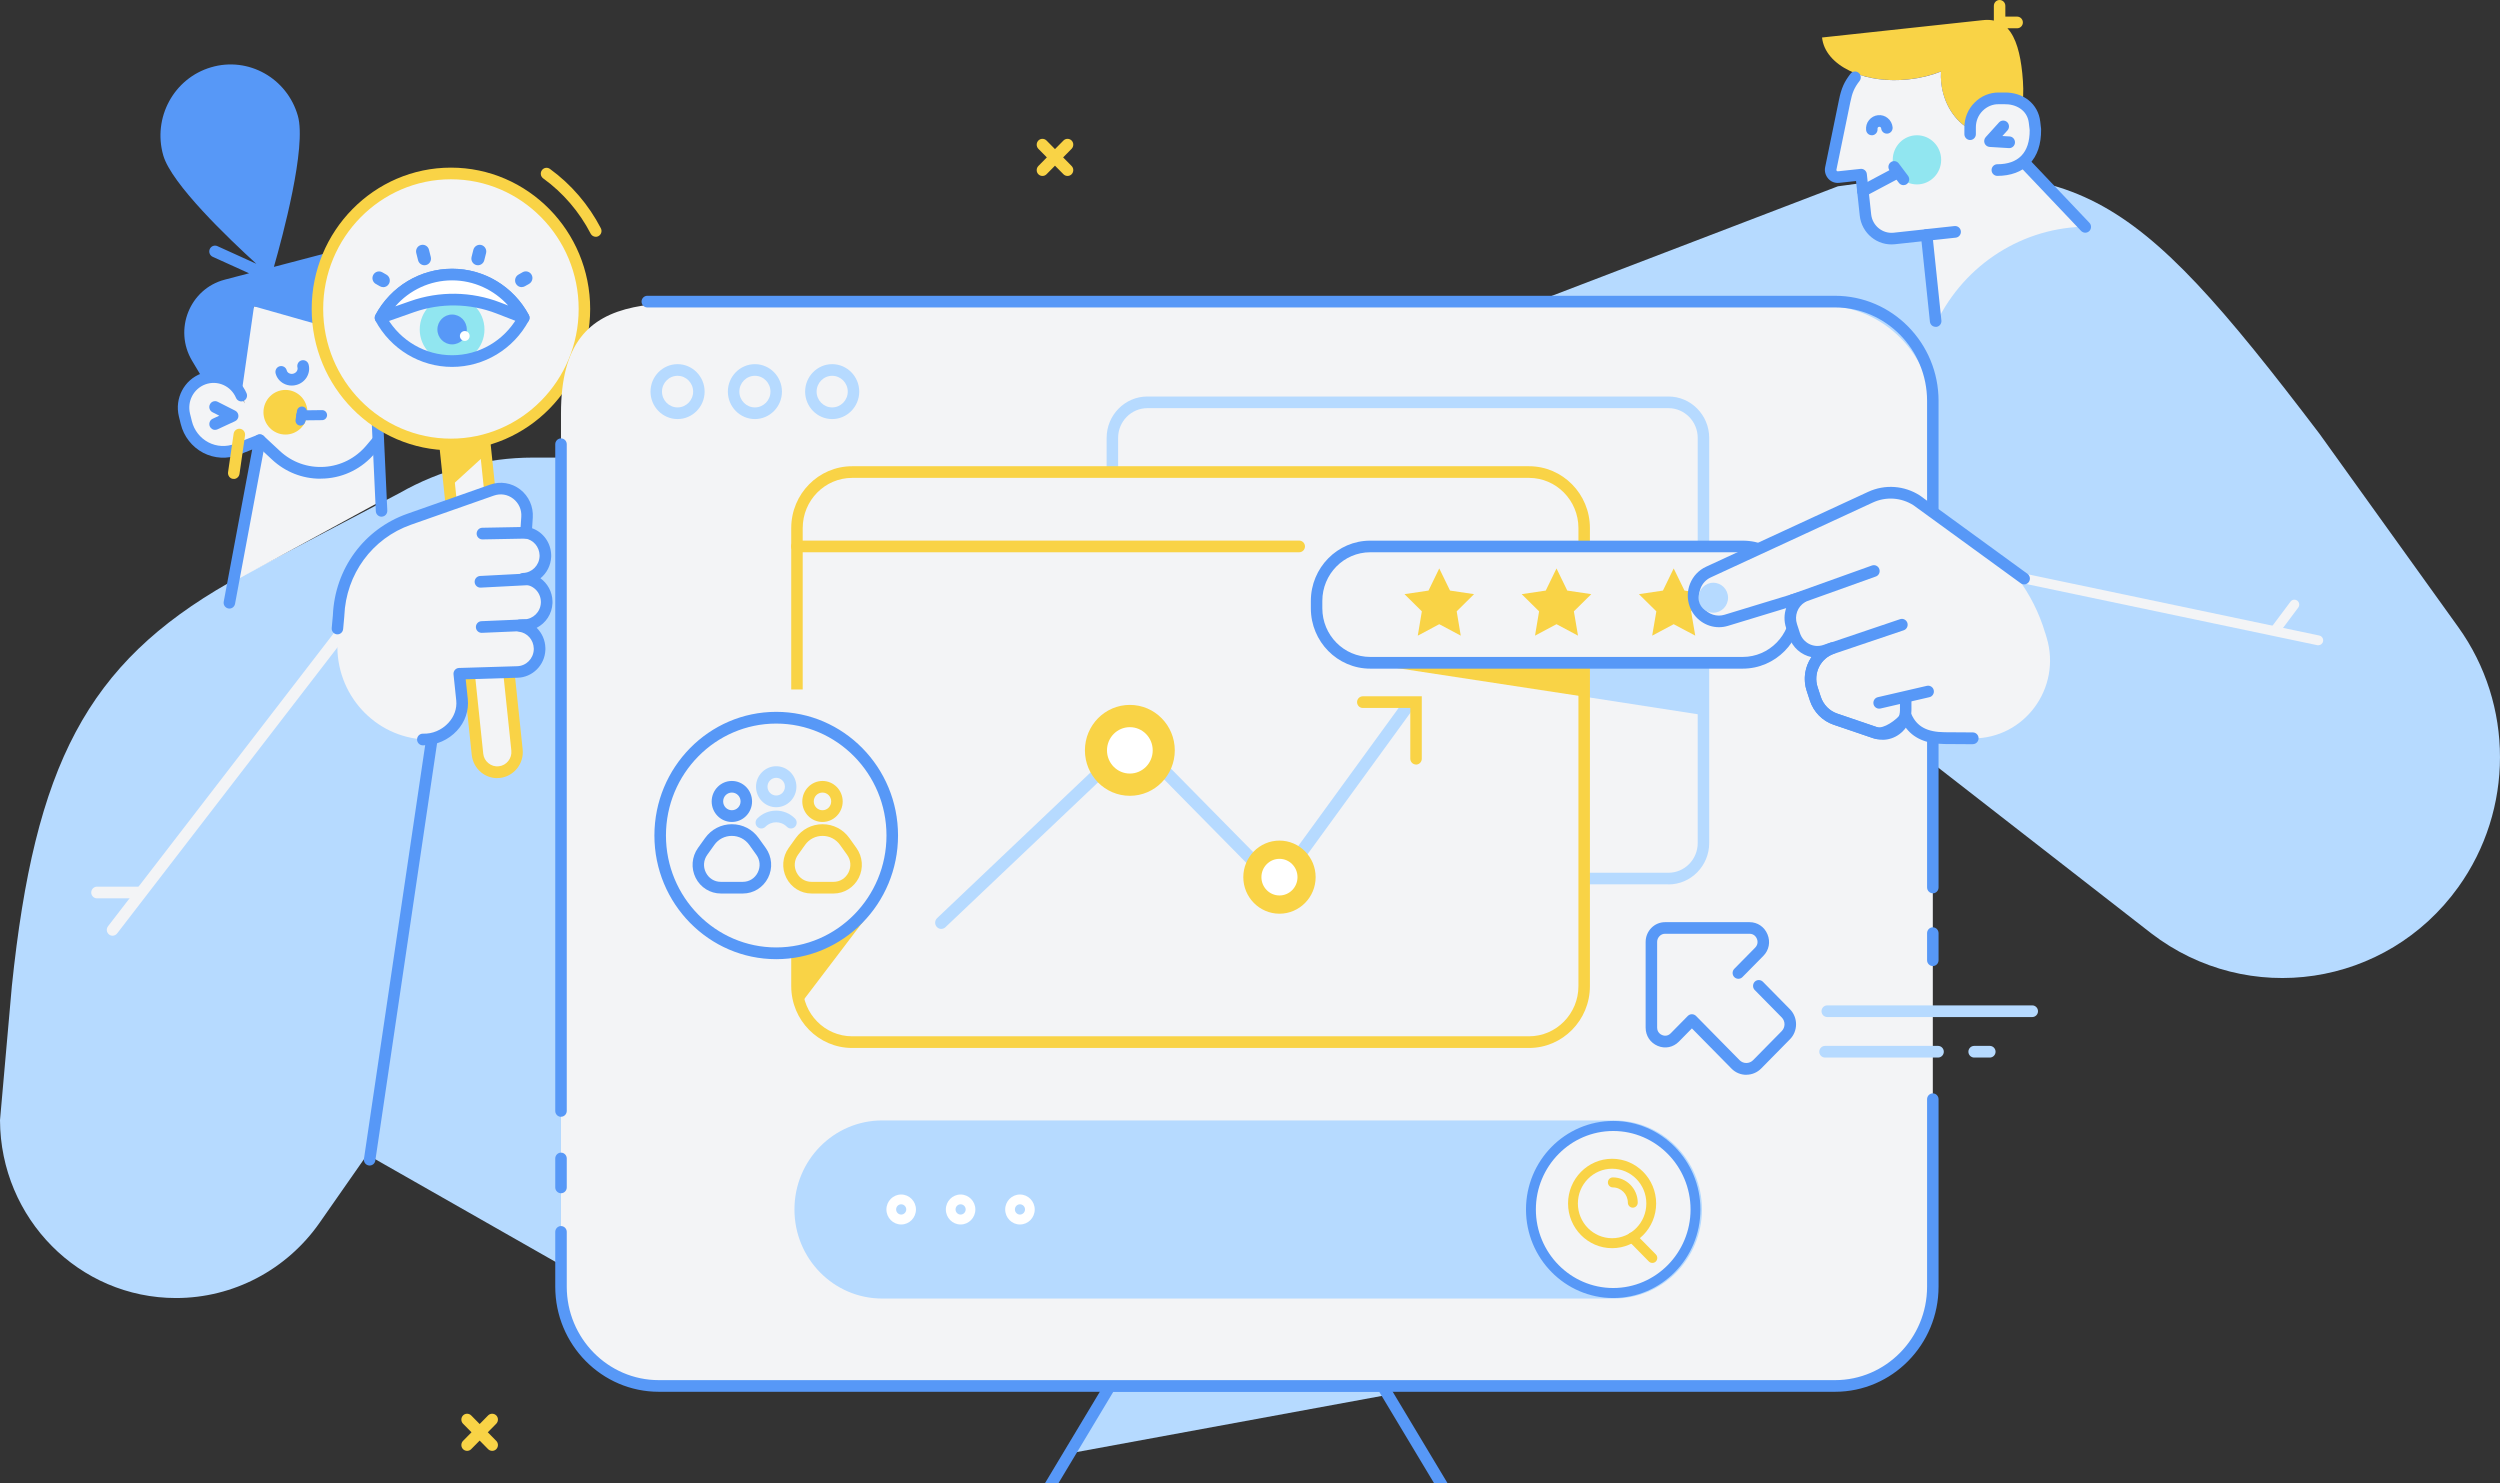 <svg width="118" height="70" viewBox="0 0 118 70" fill="none" xmlns="http://www.w3.org/2000/svg">
<rect x="0" y="0" width="118" height="70" fill="#333333" stroke="none"/>
<g clipPath="url(#clip0_3496_24640)">
<path d="M26.479 21.598H25.162C22.954 21.598 20.782 22.175 18.858 23.273L10.823 27.496C4.091 31.335 1.644 36.121 0.56 46.54L0 52.873C0.02 57.517 3.735 61.267 8.309 61.267C11.004 61.267 13.531 59.941 15.088 57.71L17.33 54.498L26.479 59.708V21.598Z" fill="#B6DAFF"/>
<path d="M5.312 44.166C5.254 44.166 5.196 44.148 5.146 44.107C5.026 44.012 5.006 43.84 5.099 43.719L16.144 29.379C16.237 29.258 16.406 29.237 16.526 29.331C16.645 29.426 16.666 29.598 16.572 29.719L5.528 44.059C5.475 44.127 5.394 44.166 5.315 44.166H5.312Z" fill="#F3F4F6"/>
<path d="M6.613 42.402H4.577C4.429 42.402 4.306 42.278 4.306 42.127C4.306 41.976 4.429 41.851 4.577 41.851H6.613C6.761 41.851 6.884 41.976 6.884 42.127C6.884 42.278 6.761 42.402 6.613 42.402Z" fill="#F3F4F6"/>
<path d="M17.447 55.013C17.447 55.013 17.421 55.013 17.406 55.01C17.257 54.987 17.155 54.848 17.179 54.697L20.109 34.893C20.132 34.742 20.269 34.638 20.418 34.662C20.567 34.686 20.669 34.825 20.645 34.976L17.715 54.78C17.695 54.916 17.578 55.013 17.447 55.013Z" fill="#5798F7"/>
<path d="M10.942 27.493L12.26 20.781L10.788 21.364C9.989 21.677 9.102 21.213 8.895 20.369L8.706 19.594C8.531 18.878 8.916 18.143 9.598 17.889C10.307 17.628 11.091 17.972 11.388 18.673L11.546 19.043C11.546 19.043 10.837 16.581 11.995 14.456L17.584 14.79L18.013 23.634L10.945 27.49L10.942 27.493Z" fill="#F3F4F6"/>
<path d="M17.683 14.692L17.109 15.912L11.989 14.459L11.418 18.445L11.385 18.676C11.155 18.132 10.633 17.803 10.079 17.803C9.919 17.803 9.753 17.83 9.592 17.892C9.589 17.892 9.586 17.892 9.584 17.895L9.068 17.031C8.184 15.554 8.957 13.633 10.604 13.201L11.756 12.899L10.038 12.12C9.901 12.058 9.84 11.895 9.901 11.756C9.963 11.617 10.123 11.555 10.26 11.617L12.1 12.452C10.802 11.271 8.091 8.681 7.706 7.334C7.196 5.553 8.207 3.691 9.963 3.176C11.715 2.658 13.552 3.685 14.059 5.467C14.479 6.938 13.336 11.173 12.928 12.597L15.444 11.937C17.042 11.52 18.395 13.186 17.683 14.698V14.692Z" fill="#5798F7"/>
<path d="M10.826 28.725C10.808 28.725 10.791 28.725 10.776 28.719C10.627 28.689 10.531 28.547 10.56 28.396L11.904 21.216L11.286 21.461C10.732 21.68 10.114 21.645 9.586 21.37C9.059 21.091 8.674 20.597 8.531 20.014L8.444 19.659C8.234 18.803 8.691 17.93 9.505 17.628C10.347 17.318 11.283 17.729 11.639 18.564C11.697 18.703 11.633 18.866 11.496 18.925C11.359 18.984 11.199 18.919 11.14 18.78C10.901 18.212 10.263 17.933 9.691 18.143C9.137 18.348 8.828 18.94 8.968 19.523L9.056 19.878C9.161 20.31 9.447 20.674 9.834 20.878C10.222 21.082 10.68 21.106 11.088 20.946L12.164 20.523C12.257 20.488 12.359 20.505 12.435 20.567C12.511 20.633 12.546 20.733 12.528 20.831L11.094 28.5C11.07 28.633 10.954 28.725 10.829 28.725H10.826Z" fill="#5798F7"/>
<path d="M18.01 24.389C17.867 24.389 17.744 24.273 17.738 24.125L17.412 17.037C17.357 15.844 16.52 14.826 15.374 14.556C15.228 14.521 15.138 14.373 15.17 14.225C15.205 14.077 15.348 13.985 15.496 14.018C16.878 14.34 17.887 15.571 17.954 17.01L18.281 24.099C18.287 24.25 18.173 24.38 18.021 24.386H18.01V24.389Z" fill="#5798F7"/>
<path d="M15.12 22.595C14.275 22.595 13.473 22.281 12.843 21.695L12.076 20.982C11.966 20.878 11.957 20.704 12.059 20.591C12.161 20.479 12.333 20.47 12.444 20.573L13.211 21.287C13.785 21.82 14.525 22.083 15.301 22.036C16.077 21.988 16.779 21.63 17.287 21.032L17.651 20.6C17.747 20.485 17.919 20.47 18.033 20.57C18.147 20.668 18.161 20.843 18.062 20.958L17.698 21.39C17.097 22.104 16.257 22.53 15.333 22.586C15.263 22.592 15.19 22.592 15.12 22.592V22.595Z" fill="#5798F7"/>
<path d="M10.152 20.292C10.05 20.292 9.951 20.233 9.904 20.129C9.843 19.99 9.904 19.828 10.038 19.765L10.35 19.62L10.03 19.458C9.896 19.39 9.84 19.224 9.907 19.088C9.974 18.951 10.137 18.895 10.272 18.963L11.103 19.384C11.196 19.431 11.254 19.529 11.254 19.635C11.254 19.742 11.19 19.836 11.094 19.881L10.263 20.266C10.225 20.283 10.187 20.289 10.149 20.289L10.152 20.292Z" fill="#5798F7"/>
<path d="M13.767 18.199C13.633 18.199 13.505 18.166 13.385 18.101C13.196 17.998 13.062 17.829 13.009 17.625C12.971 17.477 13.056 17.326 13.201 17.287C13.347 17.249 13.496 17.335 13.534 17.483C13.548 17.539 13.586 17.586 13.642 17.616C13.703 17.648 13.776 17.657 13.846 17.637C13.916 17.616 13.977 17.575 14.012 17.515C14.044 17.462 14.056 17.403 14.041 17.347C14.003 17.199 14.088 17.048 14.234 17.009C14.379 16.971 14.528 17.056 14.566 17.204C14.621 17.409 14.586 17.625 14.476 17.808C14.365 17.986 14.193 18.116 13.989 18.169C13.916 18.19 13.843 18.199 13.77 18.199H13.767Z" fill="#5798F7"/>
<path d="M13.473 20.511C14.046 20.511 14.511 20.04 14.511 19.458C14.511 18.876 14.046 18.404 13.473 18.404C12.9 18.404 12.435 18.876 12.435 19.458C12.435 20.04 12.9 20.511 13.473 20.511Z" fill="#F9D346"/>
<path d="M14.219 19.842C14.091 19.842 13.989 19.739 13.986 19.608C13.986 19.478 14.088 19.372 14.216 19.369L15.202 19.357H15.205C15.333 19.357 15.435 19.46 15.438 19.591C15.438 19.721 15.336 19.828 15.208 19.831L14.222 19.842H14.219Z" fill="#5798F7"/>
<path d="M14.181 20.088C14.181 20.088 14.155 20.088 14.144 20.085C14.015 20.064 13.931 19.943 13.951 19.813L14.018 19.387C14.039 19.259 14.158 19.171 14.286 19.191C14.415 19.212 14.499 19.333 14.479 19.463L14.412 19.89C14.394 20.005 14.295 20.088 14.181 20.088Z" fill="#5798F7"/>
<path d="M11.036 22.604C11.036 22.604 11.009 22.604 10.995 22.604C10.846 22.583 10.744 22.441 10.764 22.29L11.027 20.473C11.047 20.322 11.187 20.218 11.336 20.239C11.485 20.26 11.587 20.402 11.566 20.553L11.304 22.37C11.283 22.506 11.167 22.607 11.036 22.607V22.604Z" fill="#F9D346"/>
<path d="M21.001 20.945L22.866 20.744L24.401 35.404C24.456 35.924 24.083 36.393 23.57 36.449C23.056 36.504 22.595 36.125 22.54 35.604L21.004 20.944L21.001 20.945Z" fill="#F3F4F6"/>
<path d="M23.468 36.728C23.194 36.728 22.928 36.633 22.71 36.456C22.459 36.248 22.301 35.955 22.266 35.63L20.701 20.698L23.103 20.437L24.669 35.369C24.704 35.695 24.61 36.015 24.407 36.269C24.202 36.524 23.914 36.684 23.593 36.719C23.549 36.725 23.506 36.725 23.462 36.725L23.468 36.728ZM21.301 21.186L22.809 35.571C22.826 35.751 22.914 35.911 23.054 36.023C23.191 36.136 23.366 36.189 23.543 36.169C23.908 36.13 24.173 35.796 24.135 35.426L22.628 21.041L21.304 21.183L21.301 21.186Z" fill="#F9D346"/>
<path d="M21.284 20.976C24.764 20.976 27.584 18.112 27.584 14.58C27.584 11.047 24.764 8.184 21.284 8.184C17.804 8.184 14.983 11.047 14.983 14.58C14.983 18.112 17.804 20.976 21.284 20.976Z" fill="#F3F4F6"/>
<path d="M21.284 21.254C17.66 21.254 14.712 18.262 14.712 14.583C14.712 10.904 17.66 7.912 21.284 7.912C24.908 7.912 27.856 10.904 27.856 14.583C27.856 18.262 24.908 21.254 21.284 21.254ZM21.284 8.462C17.96 8.462 15.254 11.209 15.254 14.583C15.254 17.957 17.96 20.704 21.284 20.704C24.608 20.704 27.313 17.957 27.313 14.583C27.313 11.209 24.608 8.462 21.284 8.462Z" fill="#F9D346"/>
<path d="M21.339 17.102C22.183 17.102 22.867 16.407 22.867 15.551C22.867 14.694 22.183 14 21.339 14C20.495 14 19.811 14.694 19.811 15.551C19.811 16.407 20.495 17.102 21.339 17.102Z" fill="#91E6F0"/>
<path d="M21.339 17.318C19.829 17.318 18.441 16.48 17.718 15.133C17.674 15.05 17.674 14.953 17.718 14.87C18.441 13.523 19.829 12.686 21.339 12.686C22.849 12.686 24.237 13.523 24.96 14.87C25.004 14.953 25.004 15.05 24.96 15.133C24.237 16.48 22.849 17.318 21.339 17.318ZM18.269 15C18.913 16.092 20.077 16.767 21.339 16.767C22.602 16.767 23.765 16.095 24.409 15C23.765 13.908 22.602 13.236 21.339 13.236C20.077 13.236 18.916 13.908 18.269 15Z" fill="#5798F7"/>
<path d="M22.558 12.52C22.532 12.52 22.506 12.517 22.482 12.511C22.316 12.467 22.217 12.295 22.258 12.129L22.342 11.792C22.386 11.623 22.555 11.522 22.718 11.564C22.884 11.608 22.984 11.78 22.943 11.946L22.858 12.283C22.823 12.425 22.695 12.52 22.558 12.52Z" fill="#5798F7"/>
<path d="M20.033 12.52C19.896 12.52 19.768 12.425 19.733 12.283L19.648 11.946C19.605 11.777 19.706 11.605 19.873 11.564C20.039 11.52 20.208 11.623 20.249 11.792L20.333 12.129C20.377 12.298 20.275 12.47 20.109 12.511C20.083 12.517 20.056 12.52 20.033 12.52Z" fill="#5798F7"/>
<path d="M24.622 13.553C24.514 13.553 24.407 13.494 24.351 13.39C24.267 13.239 24.322 13.047 24.471 12.961L24.669 12.848C24.818 12.763 25.007 12.819 25.092 12.97C25.176 13.121 25.121 13.313 24.972 13.399L24.774 13.511C24.727 13.538 24.675 13.55 24.622 13.55V13.553Z" fill="#5798F7"/>
<path d="M18.088 13.553C18.039 13.553 17.986 13.541 17.937 13.514L17.738 13.402C17.59 13.316 17.534 13.127 17.619 12.973C17.703 12.822 17.89 12.765 18.042 12.851L18.24 12.964C18.389 13.05 18.444 13.239 18.36 13.393C18.304 13.497 18.196 13.556 18.088 13.556V13.553Z" fill="#5798F7"/>
<path d="M17.957 15C18.61 13.784 19.878 12.958 21.339 12.958C22.8 12.958 24.071 13.784 24.721 15L23.52 14.535C22.214 14.032 20.774 14.009 19.453 14.473L17.957 15Z" fill="white"/>
<path d="M24.721 15.275C24.689 15.275 24.657 15.27 24.625 15.258L23.424 14.793C22.179 14.313 20.8 14.293 19.543 14.734L18.047 15.261C17.943 15.299 17.823 15.267 17.753 15.178C17.68 15.092 17.669 14.968 17.721 14.867C18.444 13.52 19.832 12.683 21.342 12.683C22.852 12.683 24.24 13.52 24.963 14.867C25.019 14.968 25.004 15.092 24.928 15.181C24.876 15.243 24.8 15.275 24.724 15.275H24.721ZM21.339 13.233C20.301 13.233 19.328 13.689 18.657 14.461L19.365 14.213C20.744 13.727 22.255 13.751 23.616 14.278L23.984 14.42C23.313 13.674 22.36 13.233 21.336 13.233H21.339Z" fill="#5798F7"/>
<path d="M21.339 16.255C21.723 16.255 22.033 15.94 22.033 15.551C22.033 15.162 21.723 14.846 21.339 14.846C20.956 14.846 20.645 15.162 20.645 15.551C20.645 15.94 20.956 16.255 21.339 16.255Z" fill="#5798F7"/>
<path d="M21.937 16.092C22.064 16.092 22.167 15.988 22.167 15.858C22.167 15.729 22.064 15.625 21.937 15.625C21.81 15.625 21.707 15.729 21.707 15.858C21.707 15.988 21.81 16.092 21.937 16.092Z" fill="white"/>
<path d="M22.867 20.742L21.004 20.944L21.22 23.006L22.94 21.438L22.867 20.742Z" fill="#F9D346"/>
<path d="M28.121 11.176C28.022 11.176 27.928 11.123 27.879 11.028C27.348 9.998 26.573 9.095 25.64 8.421C25.517 8.332 25.488 8.16 25.576 8.036C25.663 7.912 25.832 7.882 25.955 7.971C26.958 8.699 27.788 9.667 28.36 10.774C28.43 10.91 28.378 11.075 28.246 11.146C28.206 11.167 28.162 11.179 28.121 11.179V11.176Z" fill="#F9D346"/>
<path d="M25.465 30.595C25.465 30.622 25.465 30.646 25.465 30.672C25.442 31.241 24.987 31.702 24.418 31.72L24.22 31.726L21.672 31.803L21.8 33.034C21.908 34.061 21.091 34.946 20.074 34.905C17.686 34.804 15.829 32.759 15.928 30.332L15.98 29.056C16.065 26.99 17.386 25.188 19.31 24.51L23.223 23.134C24.065 22.838 24.931 23.509 24.873 24.412L24.823 25.146C25.328 25.223 25.724 25.661 25.739 26.197C25.739 26.224 25.739 26.247 25.739 26.274C25.715 26.842 25.261 27.307 24.692 27.322C25.287 27.304 25.783 27.78 25.8 28.384C25.8 28.411 25.8 28.435 25.8 28.461C25.777 29.029 25.322 29.494 24.753 29.509L24.541 29.515V29.544C25.051 29.616 25.453 30.057 25.468 30.598L25.465 30.595Z" fill="#F3F4F6"/>
<path d="M20.024 35.18C19.998 35.18 19.972 35.18 19.946 35.18C19.797 35.174 19.68 35.047 19.686 34.893C19.692 34.742 19.817 34.623 19.969 34.629C20.406 34.647 20.852 34.458 21.161 34.123C21.441 33.821 21.573 33.443 21.535 33.064L21.406 31.832C21.398 31.756 21.421 31.678 21.47 31.622C21.52 31.563 21.59 31.53 21.666 31.528L24.412 31.445C24.835 31.433 25.176 31.09 25.194 30.66C25.194 30.643 25.194 30.622 25.194 30.604C25.182 30.202 24.89 29.87 24.5 29.817C24.357 29.796 24.255 29.669 24.267 29.524V29.494C24.278 29.352 24.392 29.243 24.532 29.24L24.745 29.234C25.167 29.222 25.512 28.879 25.529 28.449C25.529 28.432 25.529 28.411 25.529 28.393C25.517 27.943 25.147 27.585 24.701 27.597C24.701 27.597 24.695 27.597 24.692 27.597C24.546 27.597 24.424 27.479 24.421 27.328C24.418 27.177 24.535 27.049 24.686 27.044C25.106 27.032 25.45 26.688 25.468 26.259C25.468 26.241 25.468 26.221 25.468 26.203C25.456 25.806 25.17 25.475 24.785 25.416C24.645 25.395 24.546 25.268 24.555 25.126L24.605 24.392C24.628 24.054 24.488 23.746 24.223 23.539C23.96 23.335 23.628 23.282 23.313 23.391L19.4 24.767C17.569 25.41 16.333 27.097 16.252 29.065V29.08L16.196 29.692C16.182 29.843 16.05 29.956 15.902 29.941C15.753 29.926 15.642 29.793 15.657 29.642L15.712 29.038C15.805 26.848 17.182 24.969 19.225 24.25L23.138 22.873C23.619 22.704 24.15 22.79 24.555 23.104C24.96 23.418 25.182 23.915 25.147 24.43L25.115 24.933C25.634 25.117 25.998 25.611 26.016 26.188C26.016 26.221 26.016 26.25 26.016 26.283C25.998 26.691 25.803 27.055 25.509 27.295C25.841 27.535 26.065 27.928 26.077 28.372C26.077 28.405 26.077 28.438 26.077 28.467C26.057 28.979 25.756 29.417 25.331 29.633C25.578 29.876 25.733 30.21 25.742 30.583C25.742 30.616 25.742 30.646 25.742 30.678C25.713 31.394 25.138 31.969 24.433 31.989L24.234 31.995L21.981 32.063L22.08 32.999C22.135 33.54 21.954 34.073 21.564 34.493C21.167 34.922 20.599 35.174 20.033 35.174L20.024 35.18Z" fill="#5798F7"/>
<path d="M22.733 29.87C22.587 29.87 22.468 29.755 22.462 29.607C22.456 29.456 22.573 29.326 22.721 29.32L24.739 29.234C24.89 29.228 25.016 29.346 25.022 29.497C25.027 29.648 24.911 29.779 24.762 29.784L22.745 29.87H22.733Z" fill="#5798F7"/>
<path d="M22.675 27.736C22.532 27.736 22.412 27.621 22.403 27.476C22.395 27.325 22.511 27.195 22.66 27.186L25.054 27.061C25.202 27.052 25.331 27.171 25.339 27.322C25.348 27.473 25.232 27.603 25.083 27.612L22.689 27.736H22.675Z" fill="#5798F7"/>
<path d="M22.768 25.46C22.619 25.46 22.5 25.339 22.497 25.191C22.497 25.04 22.613 24.913 22.762 24.91L24.817 24.871C24.966 24.871 25.092 24.989 25.095 25.14C25.095 25.291 24.978 25.419 24.829 25.422L22.774 25.46H22.768Z" fill="#5798F7"/>
<path d="M116.029 41.875C118.656 38.217 118.656 33.256 116.029 29.598L109.481 20.476C100.445 8.586 98.054 7.204 86.748 8.794L66.289 16.628L101.53 44.047C106.11 47.57 112.644 46.59 116.029 41.875Z" fill="#B6DAFF"/>
<path d="M109.425 30.459C109.41 30.459 109.393 30.459 109.378 30.453L95.491 27.535C95.369 27.508 95.287 27.387 95.314 27.26C95.34 27.135 95.459 27.052 95.585 27.079L109.472 29.997C109.594 30.024 109.676 30.145 109.649 30.273C109.626 30.382 109.533 30.456 109.425 30.456V30.459Z" fill="#F3F4F6"/>
<path d="M107.39 29.977C107.341 29.977 107.294 29.962 107.253 29.929C107.154 29.852 107.134 29.707 107.209 29.604L108.113 28.396C108.189 28.296 108.332 28.275 108.434 28.352C108.533 28.429 108.553 28.574 108.478 28.677L107.574 29.885C107.53 29.944 107.46 29.977 107.393 29.977H107.39Z" fill="#F3F4F6"/>
<path d="M95.468 4.863C95.226 4.712 94.929 4.635 94.608 4.644H94.355C93.605 4.635 92.993 5.251 92.993 6.011V6.115C92.27 5.718 91.728 4.895 91.623 3.901C91.605 3.723 91.599 3.549 91.611 3.377C91.15 3.558 90.634 3.688 90.083 3.747C87.966 3.975 86.138 3.09 86.001 1.77L93.599 0.95H93.623L93.663 0.944C93.827 0.932 93.973 0.941 94.11 0.971V0.275C94.11 0.124 94.229 0 94.381 0C94.532 0 94.652 0.124 94.652 0.275V0.784H95.209C95.358 0.784 95.48 0.909 95.48 1.06C95.48 1.211 95.358 1.335 95.209 1.335H94.751C95.165 1.779 95.358 2.551 95.451 3.451C95.503 3.957 95.518 4.44 95.465 4.86L95.468 4.863Z" fill="#F9D346"/>
<path d="M98.544 10.697C95.506 10.703 92.736 12.458 91.398 15.228L91.378 15.272L90.94 11.09L89.138 11.286C88.611 11.342 88.138 10.954 88.08 10.421L87.847 8.243L86.777 8.358C86.555 8.382 86.372 8.181 86.412 7.959L87.071 4.377C87.135 4.025 87.272 3.7 87.468 3.416C88.185 3.72 89.103 3.854 90.086 3.747C90.637 3.688 91.156 3.558 91.614 3.377C91.602 3.549 91.608 3.723 91.626 3.901C91.731 4.898 92.273 5.721 92.996 6.115V6.011C92.996 5.248 93.608 4.635 94.357 4.641H94.611C94.704 4.641 94.798 4.647 94.885 4.659C94.938 4.949 94.952 5.251 94.923 5.561L95.422 7.541L98.547 10.697H98.544Z" fill="#F3F4F6"/>
<path d="M91.36 15.426C91.223 15.426 91.106 15.323 91.092 15.181L90.695 11.392L89.436 11.528C88.611 11.617 87.867 11.01 87.78 10.173L87.605 8.545L86.803 8.631C86.611 8.651 86.424 8.58 86.296 8.435C86.168 8.29 86.109 8.098 86.144 7.906L86.8 4.712C86.911 4.167 87.045 3.868 87.343 3.481C87.436 3.359 87.605 3.339 87.724 3.433C87.844 3.528 87.864 3.7 87.771 3.821C87.526 4.138 87.427 4.366 87.334 4.827L86.678 8.015C86.675 8.036 86.684 8.054 86.695 8.065C86.704 8.077 86.722 8.089 86.748 8.086L87.818 7.971C87.966 7.956 88.101 8.065 88.115 8.216L88.319 10.117C88.377 10.652 88.853 11.04 89.38 10.984L90.911 10.818C90.981 10.809 91.054 10.833 91.109 10.877C91.165 10.925 91.2 10.99 91.209 11.064L91.634 15.127C91.649 15.278 91.541 15.415 91.392 15.429C91.383 15.429 91.372 15.429 91.363 15.429L91.36 15.426Z" fill="#5798F7"/>
<path d="M98.425 10.984C98.355 10.984 98.282 10.954 98.229 10.901L95.22 7.731C95.115 7.621 95.118 7.447 95.226 7.34C95.334 7.234 95.506 7.237 95.611 7.346L98.62 10.516C98.725 10.626 98.722 10.8 98.614 10.907C98.562 10.957 98.495 10.984 98.425 10.984Z" fill="#5798F7"/>
<path d="M90.934 11.363C90.797 11.363 90.681 11.259 90.666 11.117C90.652 10.966 90.76 10.83 90.908 10.815L92.255 10.67C92.404 10.655 92.538 10.765 92.553 10.916C92.567 11.067 92.459 11.203 92.311 11.218L90.964 11.363C90.964 11.363 90.943 11.363 90.934 11.363Z" fill="#5798F7"/>
<path d="M92.993 6.334V6.011C92.993 5.251 93.605 4.635 94.355 4.641H94.608C95.334 4.626 95.946 5.043 96.031 5.766L96.072 6.121C96.084 7.426 95.352 8.027 94.273 8.027L92.993 6.334Z" fill="#F3F4F6"/>
<path d="M94.838 6.991C94.838 6.991 94.827 6.991 94.821 6.991L93.908 6.935C93.803 6.929 93.713 6.861 93.672 6.763C93.634 6.665 93.655 6.553 93.725 6.473L94.352 5.78C94.454 5.668 94.626 5.662 94.737 5.763C94.847 5.866 94.853 6.041 94.754 6.153L94.512 6.42L94.853 6.44C95.002 6.449 95.115 6.58 95.107 6.734C95.098 6.879 94.978 6.991 94.836 6.991H94.838Z" fill="#5798F7"/>
<path d="M94.273 8.302C94.124 8.302 94.002 8.178 94.002 8.027C94.002 7.876 94.124 7.752 94.273 7.752C94.769 7.752 95.148 7.618 95.407 7.352C95.672 7.08 95.804 6.674 95.801 6.139L95.76 5.798C95.687 5.177 95.127 4.907 94.611 4.919C94.611 4.919 94.605 4.919 94.602 4.919H94.349C94.06 4.91 93.786 5.026 93.579 5.233C93.372 5.44 93.261 5.715 93.261 6.011V6.334C93.261 6.485 93.139 6.609 92.99 6.609C92.841 6.609 92.719 6.485 92.719 6.334V6.011C92.719 5.57 92.888 5.153 93.2 4.842C93.509 4.531 93.917 4.36 94.355 4.366H94.605C95.512 4.351 96.203 4.91 96.299 5.733L96.34 6.088C96.34 6.088 96.34 6.109 96.34 6.118C96.346 6.81 96.162 7.358 95.789 7.74C95.43 8.107 94.906 8.302 94.27 8.302H94.273Z" fill="#5798F7"/>
<path d="M87.926 9.291C87.826 9.291 87.733 9.237 87.684 9.143C87.614 9.007 87.666 8.841 87.797 8.77L89.413 7.911C89.544 7.84 89.71 7.894 89.78 8.027C89.85 8.16 89.797 8.329 89.666 8.4L88.051 9.258C88.01 9.279 87.966 9.291 87.926 9.291Z" fill="#5798F7"/>
<path d="M90.48 8.705C91.111 8.705 91.623 8.185 91.623 7.545C91.623 6.904 91.111 6.384 90.48 6.384C89.849 6.384 89.337 6.904 89.337 7.545C89.337 8.185 89.849 8.705 90.48 8.705Z" fill="#91E6F0"/>
<path d="M89.844 8.74C89.763 8.74 89.681 8.702 89.628 8.631L89.188 8.045C89.098 7.923 89.121 7.752 89.241 7.66C89.36 7.568 89.529 7.592 89.62 7.713L90.06 8.299C90.15 8.421 90.127 8.592 90.007 8.684C89.958 8.722 89.9 8.74 89.844 8.74Z" fill="#5798F7"/>
<path d="M88.348 6.384C88.211 6.384 88.095 6.281 88.08 6.139C88.063 5.97 88.109 5.801 88.217 5.671C88.322 5.538 88.474 5.455 88.64 5.437C88.806 5.419 88.972 5.467 89.101 5.576C89.232 5.683 89.314 5.837 89.331 6.005C89.346 6.156 89.238 6.292 89.089 6.307C88.94 6.322 88.806 6.213 88.792 6.062C88.789 6.029 88.771 6.011 88.76 6.002C88.748 5.994 88.727 5.979 88.695 5.985C88.663 5.988 88.646 6.005 88.637 6.017C88.628 6.029 88.614 6.05 88.62 6.082C88.634 6.233 88.526 6.369 88.377 6.384C88.369 6.384 88.357 6.384 88.348 6.384Z" fill="#5798F7"/>
<path d="M65.446 65.846L50.533 68.59L52.399 65.417H65.248L65.446 65.846Z" fill="#B6DAFF"/>
<path d="M72.161 77.206C72.071 77.206 71.98 77.159 71.928 77.073L65.099 65.692H52.548L45.719 77.073C45.641 77.203 45.475 77.244 45.346 77.165C45.218 77.085 45.177 76.916 45.256 76.786L52.163 65.272C52.212 65.189 52.3 65.139 52.396 65.139H65.251C65.344 65.139 65.435 65.189 65.484 65.272L72.391 76.786C72.47 76.916 72.429 77.085 72.301 77.165C72.257 77.191 72.208 77.206 72.161 77.206Z" fill="#5798F7"/>
<path d="M38.186 14.426H86.063C88.914 14.426 91.229 16.776 91.229 19.671V60.172C91.229 63.067 88.914 65.417 86.063 65.417H31.646C28.794 65.417 26.479 63.067 26.479 60.172V19.5C26.479 12.941 31.725 14.426 38.186 14.426Z" fill="#F3F4F6"/>
<path d="M26.479 52.714C26.331 52.714 26.208 52.59 26.208 52.438V20.967C26.208 20.816 26.331 20.692 26.479 20.692C26.628 20.692 26.751 20.816 26.751 20.967V52.435C26.751 52.587 26.628 52.711 26.479 52.711V52.714Z" fill="#5798F7"/>
<path d="M26.479 56.322C26.331 56.322 26.208 56.197 26.208 56.047V54.679C26.208 54.528 26.331 54.404 26.479 54.404C26.628 54.404 26.751 54.528 26.751 54.679V56.047C26.751 56.197 26.628 56.322 26.479 56.322Z" fill="#5798F7"/>
<path d="M86.614 65.692H31.095C28.401 65.692 26.208 63.467 26.208 60.732V58.145C26.208 57.994 26.331 57.87 26.479 57.87C26.628 57.87 26.751 57.994 26.751 58.145V60.732C26.751 63.162 28.698 65.142 31.095 65.142H86.614C89.007 65.142 90.958 63.165 90.958 60.732V51.882C90.958 51.731 91.08 51.607 91.229 51.607C91.378 51.607 91.5 51.731 91.5 51.882V60.732C91.5 63.467 89.308 65.692 86.614 65.692Z" fill="#5798F7"/>
<path d="M91.229 45.598C91.08 45.598 90.958 45.474 90.958 45.323V44.044C90.958 43.894 91.08 43.769 91.229 43.769C91.378 43.769 91.5 43.894 91.5 44.044V45.323C91.5 45.474 91.378 45.598 91.229 45.598Z" fill="#5798F7"/>
<path d="M91.229 42.162C91.08 42.162 90.958 42.038 90.958 41.887V18.922C90.958 16.492 89.01 14.512 86.614 14.512H30.552C30.404 14.512 30.281 14.387 30.281 14.237C30.281 14.086 30.404 13.961 30.552 13.961H86.614C89.308 13.961 91.5 16.187 91.5 18.922V41.89C91.5 42.041 91.378 42.165 91.229 42.165V42.162Z" fill="#5798F7"/>
<path d="M76.193 52.885H41.638C39.351 52.885 37.498 54.767 37.498 57.088C37.498 59.41 39.351 61.291 41.638 61.291H76.193C78.48 61.291 80.333 59.41 80.333 57.088C80.333 54.767 78.48 52.885 76.193 52.885Z" fill="#B6DAFF"/>
<path d="M42.536 57.796C42.151 57.796 41.839 57.479 41.839 57.088C41.839 56.698 42.151 56.381 42.536 56.381C42.92 56.381 43.233 56.698 43.233 57.088C43.233 57.479 42.92 57.796 42.536 57.796ZM42.536 56.843C42.404 56.843 42.297 56.952 42.297 57.085C42.297 57.218 42.404 57.328 42.536 57.328C42.667 57.328 42.775 57.218 42.775 57.085C42.775 56.952 42.667 56.843 42.536 56.843Z" fill="white"/>
<path d="M45.34 57.796C44.956 57.796 44.644 57.479 44.644 57.088C44.644 56.698 44.956 56.381 45.34 56.381C45.725 56.381 46.037 56.698 46.037 57.088C46.037 57.479 45.725 57.796 45.34 57.796ZM45.34 56.843C45.209 56.843 45.101 56.952 45.101 57.085C45.101 57.218 45.209 57.328 45.34 57.328C45.472 57.328 45.58 57.218 45.58 57.085C45.58 56.952 45.472 56.843 45.34 56.843Z" fill="white"/>
<path d="M48.142 57.796C47.757 57.796 47.445 57.479 47.445 57.088C47.445 56.698 47.757 56.381 48.142 56.381C48.527 56.381 48.839 56.698 48.839 57.088C48.839 57.479 48.527 57.796 48.142 57.796ZM48.142 56.843C48.011 56.843 47.903 56.952 47.903 57.085C47.903 57.218 48.011 57.328 48.142 57.328C48.273 57.328 48.381 57.218 48.381 57.085C48.381 56.952 48.273 56.843 48.142 56.843Z" fill="white"/>
<path d="M76.144 61.031C78.288 61.031 80.027 59.266 80.027 57.088C80.027 54.911 78.288 53.146 76.144 53.146C73.999 53.146 72.26 54.911 72.26 57.088C72.26 59.266 73.999 61.031 76.144 61.031Z" fill="#F3F4F6"/>
<path d="M76.144 61.267C73.875 61.267 72.027 59.394 72.027 57.088C72.027 54.783 73.873 52.909 76.144 52.909C78.415 52.909 80.26 54.783 80.26 57.088C80.26 59.394 78.415 61.267 76.144 61.267ZM76.144 53.383C74.132 53.383 72.493 55.046 72.493 57.088C72.493 59.13 74.132 60.794 76.144 60.794C78.156 60.794 79.794 59.13 79.794 57.088C79.794 55.046 78.156 53.383 76.144 53.383Z" fill="#5798F7"/>
<path d="M76.091 58.914C74.945 58.914 74.012 57.967 74.012 56.804C74.012 55.641 74.945 54.694 76.091 54.694C77.237 54.694 78.17 55.641 78.17 56.804C78.17 57.967 77.237 58.914 76.091 58.914ZM76.091 55.164C75.202 55.164 74.476 55.898 74.476 56.804C74.476 57.71 75.199 58.444 76.091 58.444C76.983 58.444 77.707 57.71 77.707 56.804C77.707 55.898 76.983 55.164 76.091 55.164Z" fill="#F9D346"/>
<path d="M77.068 57.002C76.94 57.002 76.835 56.896 76.835 56.766C76.835 56.369 76.517 56.046 76.126 56.046C75.998 56.046 75.893 55.94 75.893 55.81C75.893 55.679 75.998 55.573 76.126 55.573C76.773 55.573 77.301 56.109 77.301 56.766C77.301 56.896 77.196 57.002 77.068 57.002Z" fill="#F9D346"/>
<path d="M77.989 59.61C77.931 59.61 77.87 59.586 77.826 59.542L76.876 58.577C76.785 58.485 76.785 58.334 76.876 58.243C76.966 58.151 77.115 58.151 77.205 58.243L78.156 59.208C78.246 59.299 78.246 59.45 78.156 59.542C78.109 59.589 78.05 59.61 77.992 59.61H77.989Z" fill="#F9D346"/>
<path d="M31.981 19.78C31.276 19.78 30.704 19.197 30.704 18.484C30.704 17.771 31.279 17.188 31.981 17.188C32.684 17.188 33.258 17.771 33.258 18.484C33.258 19.197 32.684 19.78 31.981 19.78ZM31.981 17.738C31.576 17.738 31.246 18.073 31.246 18.484C31.246 18.895 31.576 19.23 31.981 19.23C32.386 19.23 32.716 18.895 32.716 18.484C32.716 18.073 32.386 17.738 31.981 17.738Z" fill="#B6DAFF"/>
<path d="M35.632 19.78C34.926 19.78 34.355 19.197 34.355 18.484C34.355 17.771 34.929 17.188 35.632 17.188C36.334 17.188 36.908 17.771 36.908 18.484C36.908 19.197 36.334 19.78 35.632 19.78ZM35.632 17.738C35.226 17.738 34.897 18.073 34.897 18.484C34.897 18.895 35.226 19.23 35.632 19.23C36.037 19.23 36.366 18.895 36.366 18.484C36.366 18.073 36.037 17.738 35.632 17.738Z" fill="#B6DAFF"/>
<path d="M39.279 19.78C38.573 19.78 38.002 19.197 38.002 18.484C38.002 17.771 38.576 17.188 39.279 17.188C39.982 17.188 40.556 17.771 40.556 18.484C40.556 19.197 39.982 19.78 39.279 19.78ZM39.279 17.738C38.874 17.738 38.544 18.073 38.544 18.484C38.544 18.895 38.874 19.23 39.279 19.23C39.684 19.23 40.014 18.895 40.014 18.484C40.014 18.073 39.684 17.738 39.279 17.738Z" fill="#B6DAFF"/>
<path d="M78.75 41.742H54.262C53.143 41.742 52.233 40.818 52.233 39.682V20.668C52.233 19.591 53.096 18.715 54.157 18.715H78.75C79.811 18.715 80.674 19.591 80.674 20.668V39.791C80.674 40.869 79.811 41.745 78.75 41.745V41.742ZM54.157 19.265C53.396 19.265 52.775 19.893 52.775 20.668V39.685C52.775 40.517 53.443 41.194 54.262 41.194H78.75C79.511 41.194 80.132 40.567 80.132 39.791V20.668C80.132 19.896 79.514 19.265 78.75 19.265H54.157Z" fill="#B6DAFF"/>
<path d="M80.401 33.754L75.013 32.919V31.285H80.401V33.754Z" fill="#B6DAFF"/>
<path d="M82.427 50.731C82.162 50.731 81.911 50.627 81.724 50.435L79.858 48.54L79.243 49.165C78.975 49.437 78.59 49.514 78.243 49.366C77.893 49.218 77.674 48.89 77.674 48.505V44.459C77.674 44.21 77.771 43.976 77.943 43.799C78.118 43.621 78.348 43.526 78.593 43.526H82.578C82.957 43.526 83.281 43.748 83.427 44.104C83.573 44.459 83.497 44.849 83.229 45.119L82.243 46.119C82.138 46.226 81.966 46.226 81.858 46.119C81.753 46.013 81.753 45.838 81.858 45.729L82.844 44.728C83.01 44.559 82.949 44.367 82.925 44.311C82.902 44.255 82.812 44.074 82.578 44.074H78.593C78.494 44.074 78.397 44.112 78.328 44.187C78.257 44.261 78.217 44.355 78.217 44.456V48.502C78.217 48.739 78.394 48.83 78.45 48.854C78.505 48.878 78.695 48.94 78.858 48.771L79.666 47.951C79.771 47.845 79.943 47.845 80.051 47.951L82.109 50.041C82.194 50.127 82.307 50.174 82.427 50.174C82.546 50.174 82.66 50.127 82.745 50.041L84.097 48.668C84.182 48.582 84.229 48.466 84.229 48.345C84.229 48.224 84.182 48.108 84.097 48.022L82.823 46.729C82.718 46.622 82.718 46.448 82.823 46.338C82.928 46.232 83.1 46.232 83.208 46.338L84.482 47.632C84.669 47.821 84.774 48.076 84.774 48.345C84.774 48.614 84.672 48.869 84.482 49.058L83.129 50.432C82.943 50.621 82.692 50.728 82.427 50.728V50.731Z" fill="#5798F7"/>
<path d="M37.617 32.543V24.924C37.617 23.465 38.783 22.281 40.221 22.281H72.17C73.607 22.281 74.773 23.465 74.773 24.924V46.545C74.773 48.005 73.607 49.189 72.17 49.189H40.221C38.783 49.189 37.617 48.005 37.617 46.545V34.612" fill="#F3F4F6"/>
<path d="M72.17 49.464H40.221C38.635 49.464 37.346 48.156 37.346 46.545V34.612H37.888V46.545C37.888 47.851 38.935 48.913 40.221 48.913H72.17C73.456 48.913 74.502 47.851 74.502 46.545V24.924C74.502 23.619 73.456 22.556 72.17 22.556H40.221C38.935 22.556 37.888 23.619 37.888 24.924V32.543H37.346V24.924C37.346 23.314 38.635 22.006 40.221 22.006H72.17C73.756 22.006 75.044 23.314 75.044 24.924V46.545C75.044 48.156 73.756 49.464 72.17 49.464Z" fill="#F9D346"/>
<path d="M61.324 26.067H37.614C37.465 26.067 37.343 25.942 37.343 25.791C37.343 25.64 37.465 25.516 37.614 25.516H61.324C61.472 25.516 61.595 25.64 61.595 25.791C61.595 25.942 61.472 26.067 61.324 26.067Z" fill="#F9D346"/>
<path d="M44.431 43.846C44.352 43.846 44.276 43.814 44.218 43.752C44.107 43.633 44.116 43.447 44.233 43.334L53.32 34.706C53.434 34.597 53.615 34.6 53.726 34.712L60.254 41.339L66.228 33.123C66.324 32.993 66.505 32.963 66.633 33.061C66.761 33.158 66.79 33.342 66.694 33.472L60.519 41.967C60.469 42.035 60.391 42.079 60.306 42.085C60.222 42.091 60.14 42.061 60.079 41.999L53.51 35.331L44.626 43.763C44.571 43.817 44.498 43.843 44.428 43.843L44.431 43.846Z" fill="#B6DAFF"/>
<path d="M53.329 36.787C54.075 36.787 54.679 36.174 54.679 35.417C54.679 34.66 54.075 34.046 53.329 34.046C52.584 34.046 51.979 34.66 51.979 35.417C51.979 36.174 52.584 36.787 53.329 36.787Z" stroke="#F9D346" stroke-miterlimit="10"/>
<path d="M53.329 37.062C52.434 37.062 51.708 36.325 51.708 35.417C51.708 34.508 52.434 33.771 53.329 33.771C54.224 33.771 54.95 34.508 54.95 35.417C54.95 36.325 54.224 37.062 53.329 37.062ZM53.329 34.322C52.734 34.322 52.25 34.813 52.25 35.417C52.25 36.021 52.734 36.512 53.329 36.512C53.924 36.512 54.408 36.021 54.408 35.417C54.408 34.813 53.924 34.322 53.329 34.322Z" stroke="#F9D346" stroke-miterlimit="10"/>
<path d="M60.391 42.352C60.908 42.352 61.327 41.926 61.327 41.401C61.327 40.877 60.908 40.451 60.391 40.451C59.874 40.451 59.455 40.877 59.455 41.401C59.455 41.926 59.874 42.352 60.391 42.352Z" stroke="#F9D346" stroke-miterlimit="10"/>
<path d="M60.391 42.627C59.726 42.627 59.184 42.076 59.184 41.401C59.184 40.727 59.726 40.176 60.391 40.176C61.056 40.176 61.598 40.727 61.598 41.401C61.598 42.076 61.056 42.627 60.391 42.627ZM60.391 40.73C60.026 40.73 59.729 41.031 59.729 41.401C59.729 41.771 60.026 42.073 60.391 42.073C60.755 42.073 61.053 41.771 61.053 41.401C61.053 41.031 60.755 40.73 60.391 40.73Z" stroke="#F9D346" stroke-miterlimit="10"/>
<path d="M66.837 36.086C66.688 36.086 66.566 35.961 66.566 35.81V33.416H64.324C64.175 33.416 64.053 33.292 64.053 33.141C64.053 32.99 64.175 32.865 64.324 32.865H67.108V35.813C67.108 35.964 66.986 36.089 66.837 36.089V36.086Z" fill="#F9D346"/>
<path d="M95.923 48.005H86.246C86.097 48.005 85.975 47.88 85.975 47.73C85.975 47.578 86.097 47.454 86.246 47.454H95.923C96.072 47.454 96.194 47.578 96.194 47.73C96.194 47.88 96.072 48.005 95.923 48.005Z" fill="#B6DAFF"/>
<path d="M93.92 49.917H93.18C93.031 49.917 92.908 49.792 92.908 49.642C92.908 49.49 93.031 49.366 93.18 49.366H93.92C94.069 49.366 94.191 49.49 94.191 49.642C94.191 49.792 94.069 49.917 93.92 49.917Z" fill="#B6DAFF"/>
<path d="M91.477 49.917H86.141C85.993 49.917 85.87 49.792 85.87 49.642C85.87 49.49 85.993 49.366 86.141 49.366H91.477C91.626 49.366 91.748 49.49 91.748 49.642C91.748 49.792 91.626 49.917 91.477 49.917Z" fill="#B6DAFF"/>
<path d="M63.852 31.214H75.012V32.919L63.852 31.214Z" fill="#F9D346"/>
<path d="M82.08 25.791H64.846C63.352 25.791 62.14 27.021 62.14 28.538C62.14 30.055 63.352 31.285 64.846 31.285H82.08C83.574 31.285 84.785 30.055 84.785 28.538C84.785 27.021 83.574 25.791 82.08 25.791Z" fill="#F3F4F6"/>
<path d="M82.258 31.56H64.674C63.129 31.56 61.872 30.285 61.872 28.716V28.364C61.872 26.795 63.129 25.519 64.674 25.519H82.258C83.803 25.519 85.06 26.795 85.06 28.364V28.716C85.06 30.285 83.803 31.56 82.258 31.56ZM64.674 26.067C63.429 26.067 62.414 27.097 62.414 28.361V28.713C62.414 29.977 63.429 31.007 64.674 31.007H82.258C83.503 31.007 84.517 29.977 84.517 28.713V28.361C84.517 27.097 83.503 26.067 82.258 26.067H64.674Z" fill="#5798F7"/>
<path d="M73.467 26.83L73.975 27.875L75.109 28.044L74.287 28.855L74.482 30.003L73.467 29.462L72.453 30.003L72.645 28.855L71.823 28.044L72.96 27.875L73.467 26.83Z" fill="#F9D346"/>
<path d="M67.933 26.83L68.441 27.875L69.575 28.044L68.756 28.855L68.948 30.003L67.933 29.462L66.919 30.003L67.111 28.855L66.292 28.044L67.426 27.875L67.933 26.83Z" fill="#F9D346"/>
<path d="M78.998 26.83L79.508 27.875L80.642 28.044L79.82 28.855L80.016 30.003L78.998 29.462L77.983 30.003L78.179 28.855L77.357 28.044L78.491 27.875L78.998 26.83Z" fill="#F9D346"/>
<path d="M41.334 42.716L37.877 47.265C37.76 47.401 37.422 47.081 37.422 46.901V42.716H41.334Z" fill="#F9D346"/>
<path d="M36.637 44.998C39.663 44.998 42.116 42.508 42.116 39.436C42.116 36.365 39.663 33.875 36.637 33.875C33.612 33.875 31.159 36.365 31.159 39.436C31.159 42.508 33.612 44.998 36.637 44.998Z" fill="#F3F4F6"/>
<path d="M36.637 45.273C33.468 45.273 30.888 42.656 30.888 39.436C30.888 36.216 33.465 33.599 36.637 33.599C39.809 33.599 42.387 36.216 42.387 39.436C42.387 42.656 39.809 45.273 36.637 45.273ZM36.637 34.153C33.766 34.153 31.433 36.524 31.433 39.436C31.433 42.349 33.768 44.719 36.637 44.719C39.506 44.719 41.842 42.349 41.842 39.436C41.842 36.524 39.506 34.153 36.637 34.153Z" fill="#5798F7"/>
<path d="M34.544 38.797C34.016 38.797 33.591 38.362 33.591 37.829C33.591 37.296 34.019 36.861 34.544 36.861C35.069 36.861 35.497 37.296 35.497 37.829C35.497 38.362 35.069 38.797 34.544 38.797ZM34.544 37.409C34.317 37.409 34.133 37.595 34.133 37.826C34.133 38.057 34.317 38.243 34.544 38.243C34.771 38.243 34.955 38.057 34.955 37.826C34.955 37.595 34.771 37.409 34.544 37.409Z" fill="#5798F7"/>
<path d="M35.063 42.174H34.025C33.521 42.174 33.063 41.89 32.835 41.434C32.608 40.978 32.649 40.437 32.946 40.022L33.279 39.557C33.576 39.143 34.037 38.903 34.544 38.903C35.051 38.903 35.512 39.14 35.809 39.557L36.142 40.022C36.439 40.437 36.483 40.978 36.252 41.434C36.022 41.89 35.567 42.174 35.063 42.174ZM33.384 40.345C33.206 40.593 33.179 40.907 33.316 41.182C33.454 41.458 33.719 41.623 34.022 41.623H35.06C35.363 41.623 35.629 41.458 35.766 41.182C35.903 40.907 35.879 40.593 35.699 40.345L35.366 39.88C35.171 39.608 34.87 39.454 34.541 39.454C34.212 39.454 33.908 39.608 33.716 39.88L33.384 40.345Z" fill="#5798F7"/>
<path d="M38.821 38.797C38.293 38.797 37.868 38.362 37.868 37.829C37.868 37.296 38.296 36.861 38.821 36.861C39.346 36.861 39.775 37.296 39.775 37.829C39.775 38.362 39.346 38.797 38.821 38.797ZM38.821 37.409C38.594 37.409 38.41 37.595 38.41 37.826C38.41 38.057 38.594 38.243 38.821 38.243C39.049 38.243 39.232 38.057 39.232 37.826C39.232 37.595 39.049 37.409 38.821 37.409Z" fill="#F9D346"/>
<path d="M36.637 38.101C36.11 38.101 35.684 37.666 35.684 37.133C35.684 36.601 36.113 36.166 36.637 36.166C37.162 36.166 37.591 36.601 37.591 37.133C37.591 37.666 37.162 38.101 36.637 38.101ZM36.637 36.713C36.41 36.713 36.226 36.9 36.226 37.13C36.226 37.361 36.41 37.548 36.637 37.548C36.865 37.548 37.048 37.361 37.048 37.13C37.048 36.9 36.865 36.713 36.637 36.713Z" fill="#B6DAFF"/>
<path d="M37.334 39.105C37.264 39.105 37.194 39.078 37.142 39.025C36.862 38.741 36.407 38.741 36.127 39.025C36.022 39.131 35.85 39.131 35.742 39.025C35.637 38.918 35.637 38.744 35.742 38.634C36.235 38.137 37.034 38.137 37.524 38.634C37.629 38.741 37.629 38.915 37.524 39.025C37.471 39.078 37.401 39.105 37.331 39.105H37.334Z" fill="#B6DAFF"/>
<path d="M39.343 42.174H38.305C37.801 42.174 37.343 41.89 37.115 41.434C36.885 40.978 36.929 40.437 37.226 40.022L37.559 39.557C37.856 39.143 38.317 38.903 38.824 38.903C39.331 38.903 39.792 39.14 40.09 39.557L40.422 40.022C40.719 40.437 40.763 40.978 40.533 41.434C40.302 41.89 39.847 42.174 39.343 42.174ZM38.824 39.454C38.495 39.454 38.191 39.608 37.999 39.88L37.667 40.345C37.489 40.593 37.462 40.907 37.599 41.182C37.737 41.458 38.002 41.623 38.305 41.623H39.343C39.646 41.623 39.912 41.458 40.049 41.182C40.186 40.907 40.162 40.593 39.982 40.345L39.649 39.88C39.454 39.608 39.154 39.454 38.824 39.454Z" fill="#F9D346"/>
<path d="M23.424 68.01C23.529 68.116 23.529 68.294 23.424 68.4C23.371 68.454 23.301 68.481 23.232 68.481C23.162 68.481 23.091 68.454 23.039 68.4L22.64 67.995L22.24 68.4C22.188 68.454 22.118 68.481 22.048 68.481C21.978 68.481 21.908 68.454 21.855 68.4C21.75 68.294 21.75 68.119 21.855 68.01L22.255 67.604L21.855 67.199C21.75 67.092 21.75 66.918 21.855 66.808C21.96 66.702 22.132 66.702 22.24 66.808L22.64 67.214L23.039 66.808C23.144 66.702 23.316 66.702 23.424 66.808C23.529 66.915 23.529 67.089 23.424 67.199L23.024 67.604L23.424 68.01Z" fill="#F9D346"/>
<path d="M50.58 7.835C50.685 7.941 50.685 8.116 50.58 8.225C50.527 8.279 50.457 8.305 50.387 8.305C50.317 8.305 50.247 8.279 50.195 8.225L49.795 7.82L49.396 8.225C49.343 8.279 49.274 8.305 49.204 8.305C49.134 8.305 49.064 8.279 49.011 8.225C48.906 8.119 48.906 7.944 49.011 7.835L49.411 7.429L49.011 7.024C48.906 6.917 48.906 6.742 49.011 6.633C49.116 6.526 49.288 6.526 49.396 6.633L49.795 7.038L50.195 6.633C50.3 6.526 50.475 6.526 50.58 6.633C50.685 6.739 50.685 6.914 50.58 7.024L50.18 7.429L50.58 7.835Z" fill="#F9D346"/>
<path d="M96.532 29.864L96.605 30.107C97.311 32.478 95.553 34.866 93.112 34.852L91.78 34.843C91.04 34.837 90.322 34.641 89.966 33.827C89.695 34.197 88.972 34.742 88.497 34.579L86.628 33.943C86.182 33.792 85.832 33.434 85.683 32.981L85.532 32.516C85.272 31.72 85.695 30.859 86.48 30.592L86.141 30.708C85.544 30.909 84.899 30.581 84.698 29.974L84.558 29.545C84.389 29.024 84.602 28.467 85.045 28.192L81.479 29.278C81.365 29.314 81.249 29.331 81.132 29.331C80.645 29.331 80.194 29.03 80.01 28.547C79.785 27.946 80.056 27.271 80.634 27.005L88.281 23.471C88.99 23.143 89.812 23.202 90.471 23.625L93.144 25.342C94.771 26.387 95.973 27.994 96.529 29.864H96.532Z" fill="#F3F4F6"/>
<path d="M93.112 35.127L91.78 35.118C90.905 35.109 90.293 34.84 89.914 34.292C89.526 34.653 88.917 35.014 88.412 34.843L86.544 34.206C86.019 34.029 85.602 33.602 85.427 33.07L85.275 32.605C85.092 32.048 85.197 31.465 85.5 31.015C85.022 30.915 84.608 30.566 84.442 30.062L84.302 29.63C84.2 29.32 84.208 28.994 84.307 28.704L81.558 29.541C81.418 29.583 81.278 29.604 81.135 29.604C80.529 29.604 79.975 29.216 79.759 28.642C79.482 27.905 79.82 27.076 80.526 26.75L88.174 23.216C88.969 22.849 89.882 22.915 90.62 23.388C90.626 23.388 90.628 23.394 90.631 23.397L95.699 27.085C95.821 27.174 95.847 27.345 95.76 27.47C95.672 27.594 95.503 27.621 95.381 27.532L90.319 23.85C89.739 23.48 89.019 23.43 88.395 23.72L80.747 27.254C80.301 27.458 80.088 27.985 80.263 28.449C80.4 28.813 80.747 29.056 81.132 29.056C81.223 29.056 81.313 29.041 81.4 29.015L84.966 27.928C85.097 27.887 85.237 27.952 85.293 28.079C85.348 28.207 85.305 28.355 85.188 28.426C84.841 28.642 84.689 29.065 84.818 29.456L84.958 29.885C85.109 30.347 85.602 30.598 86.057 30.444L86.395 30.329C86.538 30.282 86.689 30.358 86.739 30.503C86.786 30.648 86.71 30.802 86.567 30.853C85.925 31.069 85.576 31.776 85.791 32.427L85.943 32.892C86.066 33.262 86.354 33.555 86.719 33.679L88.588 34.316C88.891 34.419 89.509 33.993 89.754 33.659C89.812 33.579 89.905 33.537 90.001 33.549C90.098 33.561 90.179 33.62 90.22 33.712C90.474 34.292 90.958 34.555 91.789 34.561L93.118 34.57C93.267 34.57 93.389 34.694 93.389 34.848C93.389 34.999 93.267 35.124 93.118 35.124L93.112 35.127Z" fill="#5798F7"/>
<path d="M88.853 34.916C88.707 34.916 88.558 34.893 88.412 34.842L86.544 34.206C86.019 34.029 85.602 33.602 85.427 33.069L85.275 32.605C84.966 31.664 85.471 30.645 86.398 30.335L89.684 29.225C89.827 29.177 89.978 29.254 90.028 29.399C90.074 29.544 89.999 29.701 89.856 29.749L86.57 30.859C85.928 31.075 85.579 31.782 85.791 32.433L85.943 32.898C86.066 33.268 86.354 33.561 86.719 33.685L88.588 34.322C88.844 34.407 89.115 34.366 89.334 34.206C89.552 34.046 89.678 33.798 89.678 33.525V33.04C89.678 32.889 89.8 32.765 89.949 32.765C90.098 32.765 90.22 32.889 90.22 33.04V33.525C90.22 33.978 90.013 34.39 89.649 34.656C89.41 34.831 89.133 34.919 88.853 34.919V34.916Z" fill="#5798F7"/>
<path d="M84.599 28.606C84.488 28.606 84.383 28.535 84.342 28.423C84.293 28.278 84.366 28.121 84.508 28.07L88.357 26.691C88.497 26.641 88.654 26.715 88.704 26.86C88.754 27.005 88.681 27.162 88.538 27.212L84.689 28.591C84.66 28.603 84.628 28.606 84.599 28.606Z" fill="#5798F7"/>
<path d="M88.695 33.448C88.57 33.448 88.459 33.363 88.43 33.235C88.398 33.087 88.488 32.939 88.634 32.907L90.949 32.371C91.095 32.339 91.241 32.43 91.273 32.578C91.305 32.726 91.214 32.874 91.069 32.907L88.754 33.443C88.733 33.448 88.713 33.448 88.692 33.448H88.695Z" fill="#5798F7"/>
<path d="M80.867 28.92C81.252 28.92 81.564 28.603 81.564 28.213C81.564 27.822 81.252 27.505 80.867 27.505C80.482 27.505 80.17 27.822 80.17 28.213C80.17 28.603 80.482 28.92 80.867 28.92Z" fill="#B6DAFF"/>
<path d="M53.329 36.512C53.925 36.512 54.408 36.022 54.408 35.417C54.408 34.812 53.925 34.322 53.329 34.322C52.733 34.322 52.25 34.812 52.25 35.417C52.25 36.022 52.733 36.512 53.329 36.512Z" fill="white"/>
<path d="M60.391 42.266C60.861 42.266 61.242 41.879 61.242 41.401C61.242 40.924 60.861 40.537 60.391 40.537C59.92 40.537 59.539 40.924 59.539 41.401C59.539 41.879 59.92 42.266 60.391 42.266Z" fill="white"/>
</g>
<defs>
<clipPath id="clip0_3496_24640">
<rect width="118" height="70" fill="white"/>
</clipPath>
</defs>
</svg>
